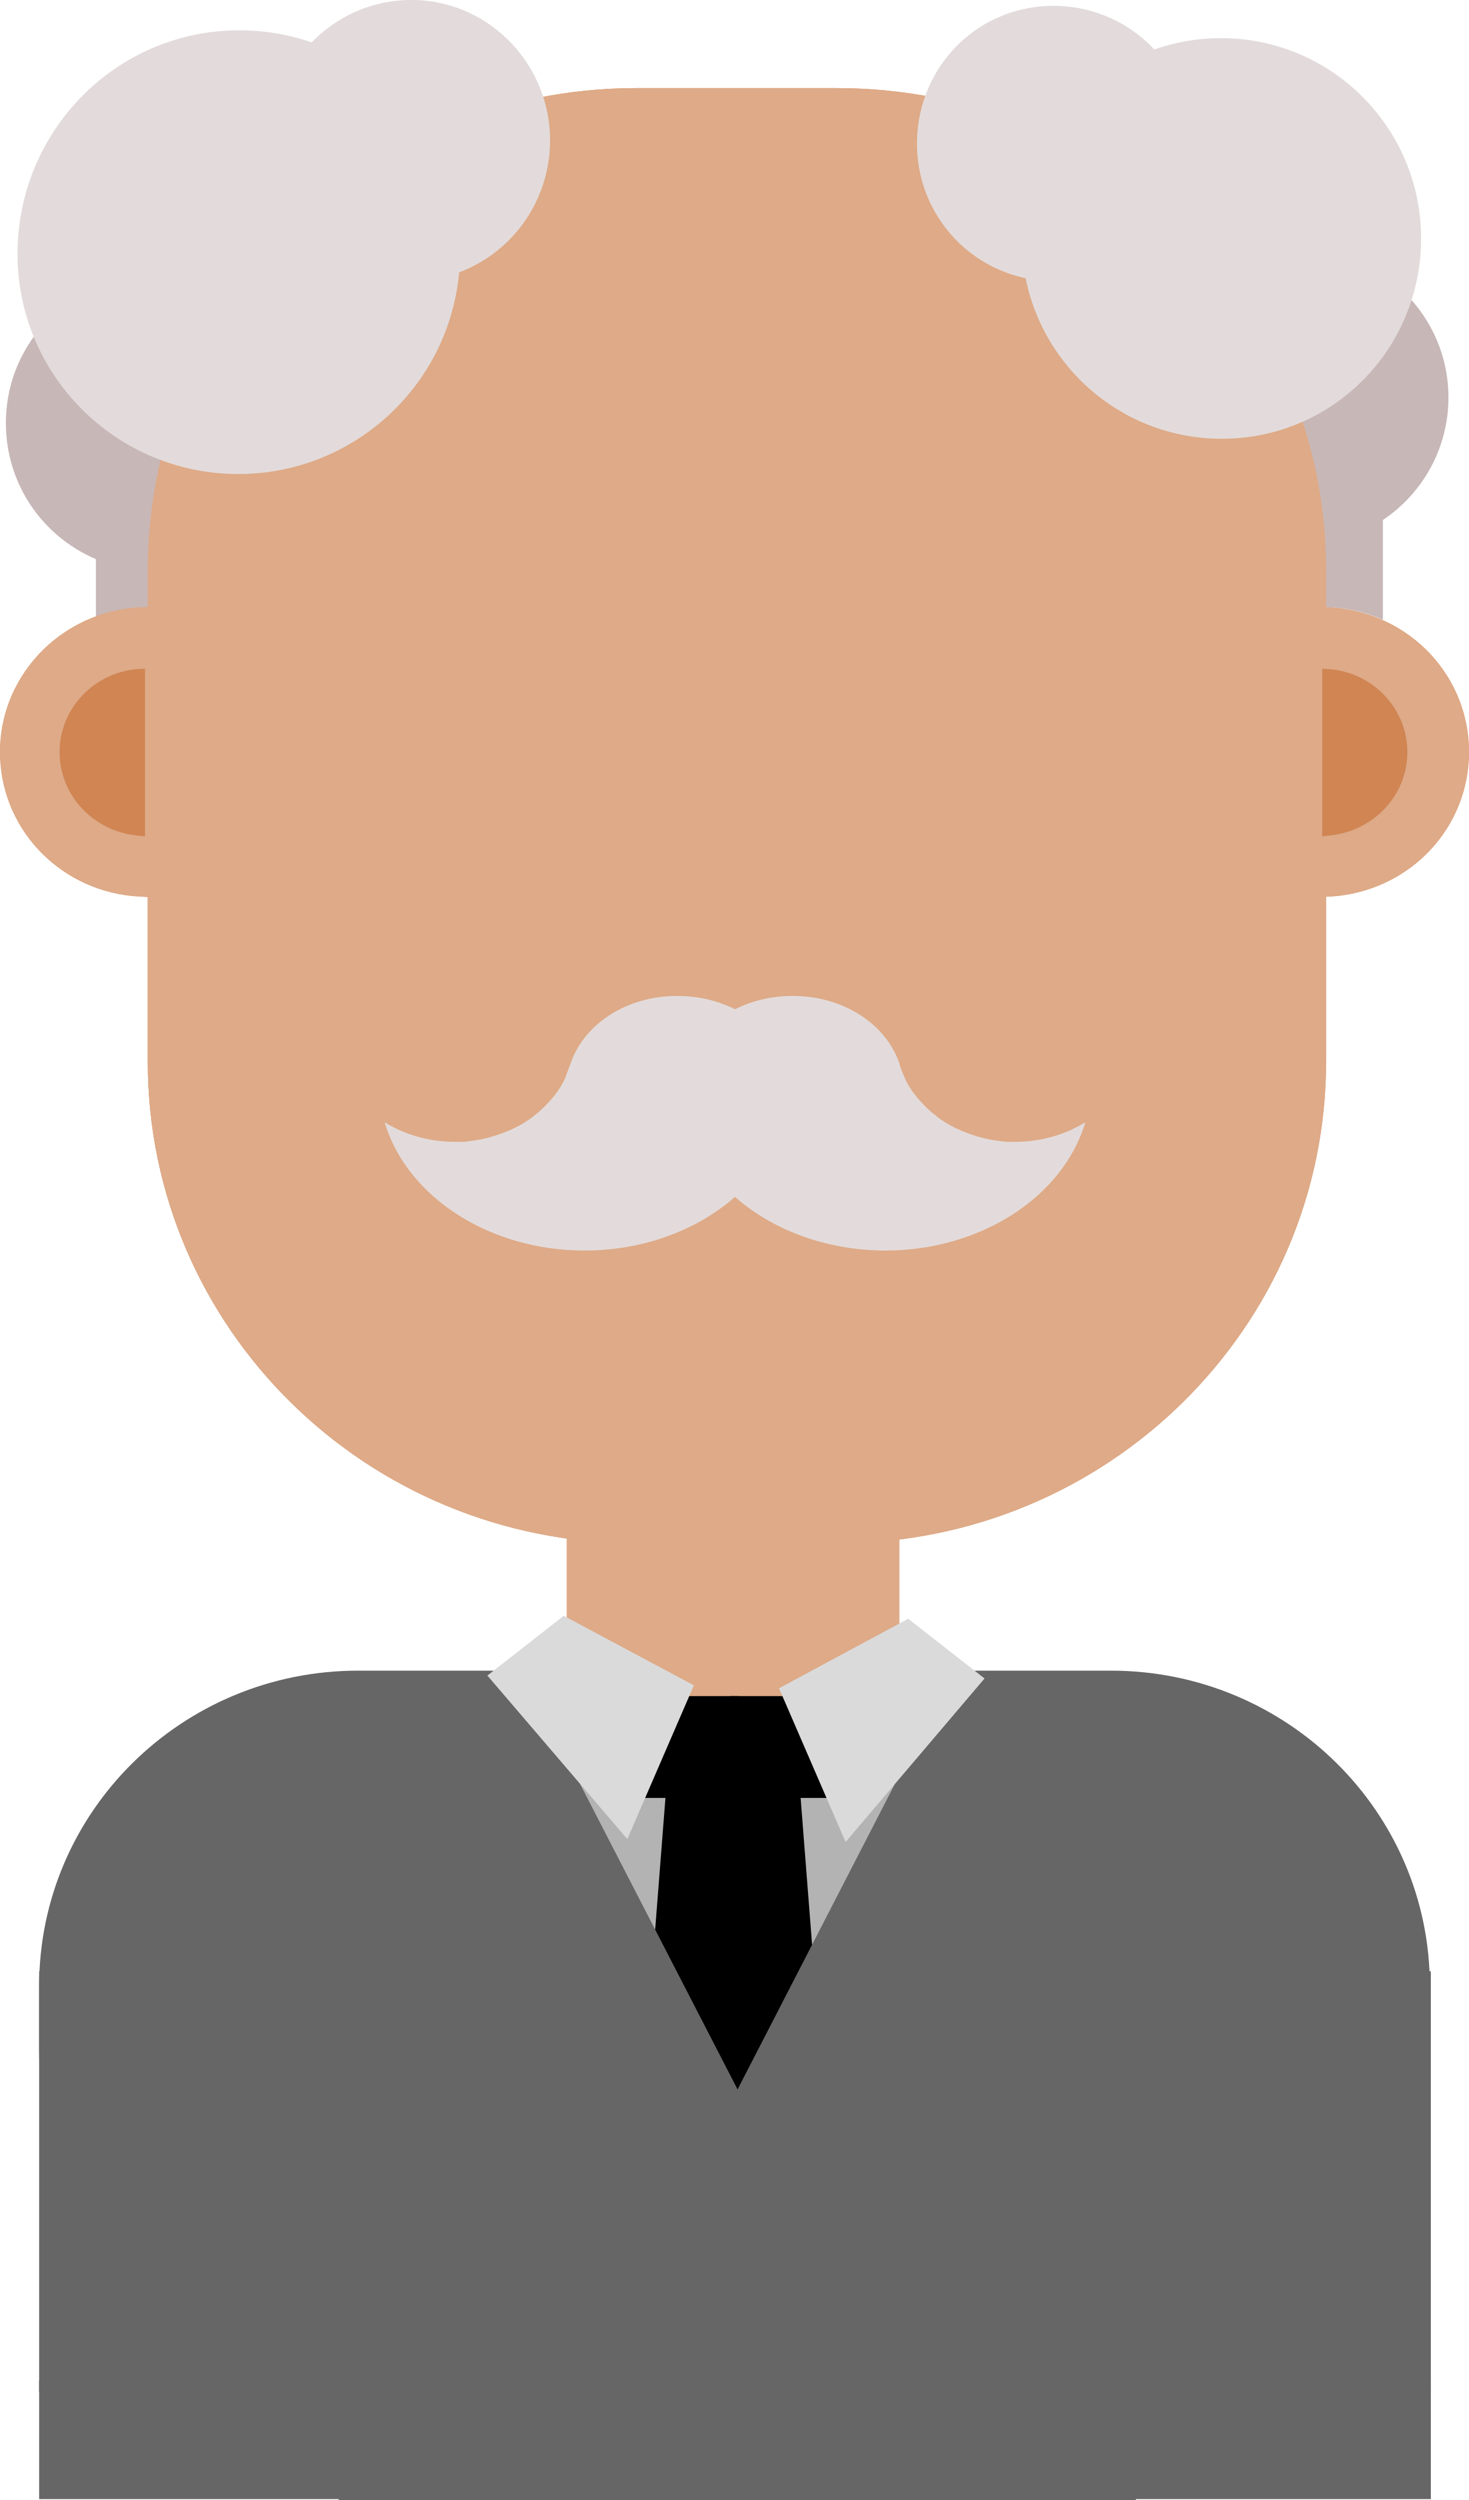 <svg xmlns="http://www.w3.org/2000/svg" xmlns:xlink="http://www.w3.org/1999/xlink" id="Layer_1" x="0" y="0" enable-background="new 0 0 150.1 255.3" version="1.1" viewBox="0 0 150.1 255.3" xml:space="preserve"><style type="text/css">.st0{fill:#666}.st1{fill:#b3b3b3}.st2{fill:#deaa87}.st3{fill:#c8b7b7}.st4{fill:#d08553}.st5{fill:#e3dbdb}.st6{fill:#deaa87;stroke:#deaa87;stroke-width:.6}.st7{fill:#dadada}</style><g id="surface1"><path d="M4,243.1h142.2v12.1H4V243.1z" class="st0"/><path d="M36.6,170.6h76.9c18,0,32.6,14.4,32.6,32.2v6.4c0,17.8-14.6,32.2-32.6,32.2H36.6c-18,0-32.6-14.4-32.6-32.2 v-6.4C4,185,18.6,170.6,36.6,170.6z" class="st0"/><path d="M4,201.3h142.2v43H4V201.3z" class="st0"/><path d="M53.8,170.5h41.5v84.9H53.8V170.5z" class="st1"/><path d="M65,9h20.2c27.6,0,49.9,22,49.9,49.2v50.2c0,27.2-22.4,49.2-49.9,49.2H65c-27.6,0-49.9-22-49.9-49.2V58.2 C15.1,31,37.4,9,65,9z" class="st2"/><path d="M65,9h20.6c27.6,0,49.9,22,49.9,49.2v50.2c0,27.2-22.4,49.2-49.9,49.2H65c-27.6,0-49.9-22-49.9-49.2V58.2 C15.1,31,37.4,9,65,9z" class="st2"/><path d="M133,25.6c-8.3,0-15,6.7-15,15s6.7,15,15,15c0.7,0,1.4-0.1,2.1-0.2V62c2.1,0,4.2,0.4,6.2,1.3V53.1 c4.2-2.8,6.7-7.5,6.7-12.5C148,32.3,141.3,25.6,133,25.6z" class="st3"/><path d="M15.6,28.2c-8.3,0-15,6.7-15,15c0,6.1,3.6,11.5,9.2,13.9v6.2c1.9-0.9,4-1.3,6.2-1.3v-3.8 c8.1-0.2,14.6-6.9,14.6-15C30.6,34.9,23.9,28.2,15.6,28.2z" class="st3"/><path d="M135,62c8.4,0,15.1,6.6,15.1,14.8c0,7.6-5.8,13.9-13.5,14.7l-1.6,0.1V62z" class="st2"/><path d="M15.1,62C6.8,62,0,68.6,0,76.8c0,7.6,5.8,13.9,13.5,14.7l1.6,0.1V62z" class="st2"/><path d="M15.1,62C6.8,62,0,68.6,0,76.8c0,7.6,5.8,13.9,13.5,14.7l1.6,0.1V62z" class="st2"/><path d="M14.8,68.3c-4.8,0-8.7,3.8-8.7,8.5c0,4.4,3.4,8,7.8,8.5l0.9,0.1V68.3z" class="st4"/><path d="M135.1,68.3c4.8,0,8.7,3.8,8.7,8.5c0,4.4-3.4,8-7.8,8.5l-0.9,0.1V68.3z" class="st4"/><path d="M65,9h20.6c27.6,0,49.9,22,49.9,49.2v50.2c0,27.2-22.4,49.2-49.9,49.2H65c-27.6,0-49.9-22-49.9-49.2V58.2 C15.1,31,37.4,9,65,9z" class="st2"/><path d="M14.8,68.3c-4.8,0-8.7,3.8-8.7,8.5c0,4.4,3.4,8,7.8,8.5l0.9,0.1V68.3z" class="st4"/><path d="M135,62c8.4,0,15.1,6.6,15.1,14.8c0,7.6-5.8,13.9-13.5,14.7l-1.6,0.1V62z" class="st2"/><path d="M135.1,68.3c4.8,0,8.7,3.8,8.7,8.5c0,4.4-3.4,8-7.8,8.5l-0.9,0.1V68.3z" class="st4"/><path d="M145.2,24.9c0.3-11.3-8.6-20.7-19.9-21s-20.6,8.6-20.9,19.9c-0.3,11.3,8.6,20.7,19.9,21 C135.6,45.1,144.9,36.2,145.2,24.9z" class="st5"/><path d="M121.7,15c0.2-7.8-5.9-14.2-13.7-14.4S93.9,6.5,93.7,14.3c-0.2,7.8,5.9,14.2,13.6,14.4 C115.1,28.9,121.5,22.8,121.7,15z" class="st5"/><path d="M56.2,14.7c0.2-7.9-6-14.5-13.8-14.7C34.5-0.2,28,6.1,27.8,14s6,14.5,13.8,14.7C49.5,28.9,56,22.6,56.2,14.7z" class="st5"/><path d="M47,26.3c0.3-12.5-9.5-22.9-22-23.2C12.5,2.8,2.2,12.7,1.8,25.2s9.5,22.9,22,23.2C36.3,48.7,46.7,38.8,47,26.3 z" class="st5"/><path d="M69.2,101.7c-5.1,0-9.5,2.8-10.9,6.9v0c-0.2,0.5-0.4,1.1-0.6,1.6c-0.6,1.3-1.6,2.4-2.7,3.4 c-0.3,0.2-0.6,0.5-0.9,0.7c-1.3,0.9-2.8,1.5-4.3,1.9c-0.8,0.2-1.6,0.3-2.4,0.4c-0.3,0-0.6,0-0.9,0c-2.6,0-5.1-0.7-7.2-2 c2.3,7.7,10.8,13.1,20.4,13.1c10.7,0,19.6-6.5,20.9-15.2l-0.1,0c0,0,0,0,0,0c0.1-0.4,0.1-0.8,0.1-1.2 C80.6,105.9,75.5,101.7,69.2,101.7z M80.3,113.2C80.3,113.3,80.3,113.3,80.3,113.2C80.3,113.3,80.3,113.3,80.3,113.2z M80,114.1 C80,114.2,80,114.2,80,114.1C80,114.2,80,114.2,80,114.1z M79.6,115c0,0,0,0.1-0.1,0.1C79.6,115.1,79.6,115,79.6,115z M79.1,115.8 c0,0-0.1,0.1-0.1,0.1C79,115.9,79.1,115.9,79.1,115.8z M78.5,116.6c0,0-0.1,0.1-0.1,0.1C78.4,116.7,78.4,116.7,78.5,116.6z M77.8,117.4c0,0-0.1,0.1-0.1,0.1C77.7,117.4,77.8,117.4,77.8,117.4z M77,118C77,118.1,77,118.1,77,118C77,118.1,77,118.1,77,118z" class="st5"/><path d="M81,101.7c5.1,0,9.5,2.8,10.9,6.9l0,0c0.1,0.5,0.4,1.1,0.6,1.6c0.6,1.3,1.6,2.4,2.7,3.4 c0.3,0.2,0.6,0.5,0.9,0.7c1.3,0.9,2.8,1.5,4.3,1.9c0.8,0.2,1.6,0.3,2.4,0.4c0.3,0,0.6,0,0.9,0c2.6,0,5.1-0.7,7.2-2 c-2.3,7.7-10.8,13.1-20.4,13.1c-10.7,0-19.6-6.5-20.9-15.2l0.1,0c0,0,0,0,0,0c-0.1-0.4-0.1-0.8-0.1-1.2 C69.6,105.9,74.7,101.7,81,101.7L81,101.7z M69.9,113.2C69.9,113.3,69.9,113.3,69.9,113.2C69.9,113.3,69.9,113.3,69.9,113.2z M70.2,114.1C70.2,114.2,70.2,114.2,70.2,114.1C70.2,114.2,70.2,114.2,70.2,114.1z M70.6,115c0,0,0,0.1,0.1,0.1 C70.7,115.1,70.6,115,70.6,115z M71.1,115.8c0,0,0.1,0.1,0.1,0.1C71.2,115.9,71.2,115.9,71.1,115.8z M71.7,116.6 c0,0,0.1,0.1,0.1,0.1C71.8,116.7,71.8,116.7,71.7,116.6z M72.4,117.4c0,0,0.1,0.1,0.1,0.1C72.5,117.4,72.5,117.4,72.4,117.4z M73.2,118C73.3,118.1,73.3,118.1,73.2,118C73.3,118.1,73.3,118.1,73.2,118z" class="st5"/><path d="M58.2,154.5h33.4v15.7c0,0-2.2,6.5-17.4,6.3c-14.8-0.3-16-6.7-16-6.7V154.5z" class="st6"/><path d="M57.1,170.4l17.6,40l18-39.8L57.1,170.4z" class="st2"/><path d="M57.9,181.1h31.9v20.4H57.9V181.1z" class="st1"/><path d="M78.6,178.6h-7.6l-2.6-0.2l-4.4,56.3h14.7"/><path d="M71.2,178.6h7.6l2.6-0.2l4.4,56.3H71.2"/><path d="M53.3,170.6L97,255.3H34.6L53.3,170.6z" class="st0"/><path d="M75.5,173.2h-5.8l-5.3,10.4h11.1"/><path d="M74.6,173.2h5.8l5.3,10.4H74.6"/><path d="M97.4,170.6l-43.7,84.8h62.4L97.4,170.6z" class="st0"/><path d="M79.6,172.4l6.8,15.7l14.2-16.7l-7.8-6.1L79.6,172.4z" class="st7"/><path d="M70.9,172.1l-6.8,15.7l-14.3-16.7l7.8-6.1L70.9,172.1z" class="st7"/></g></svg>